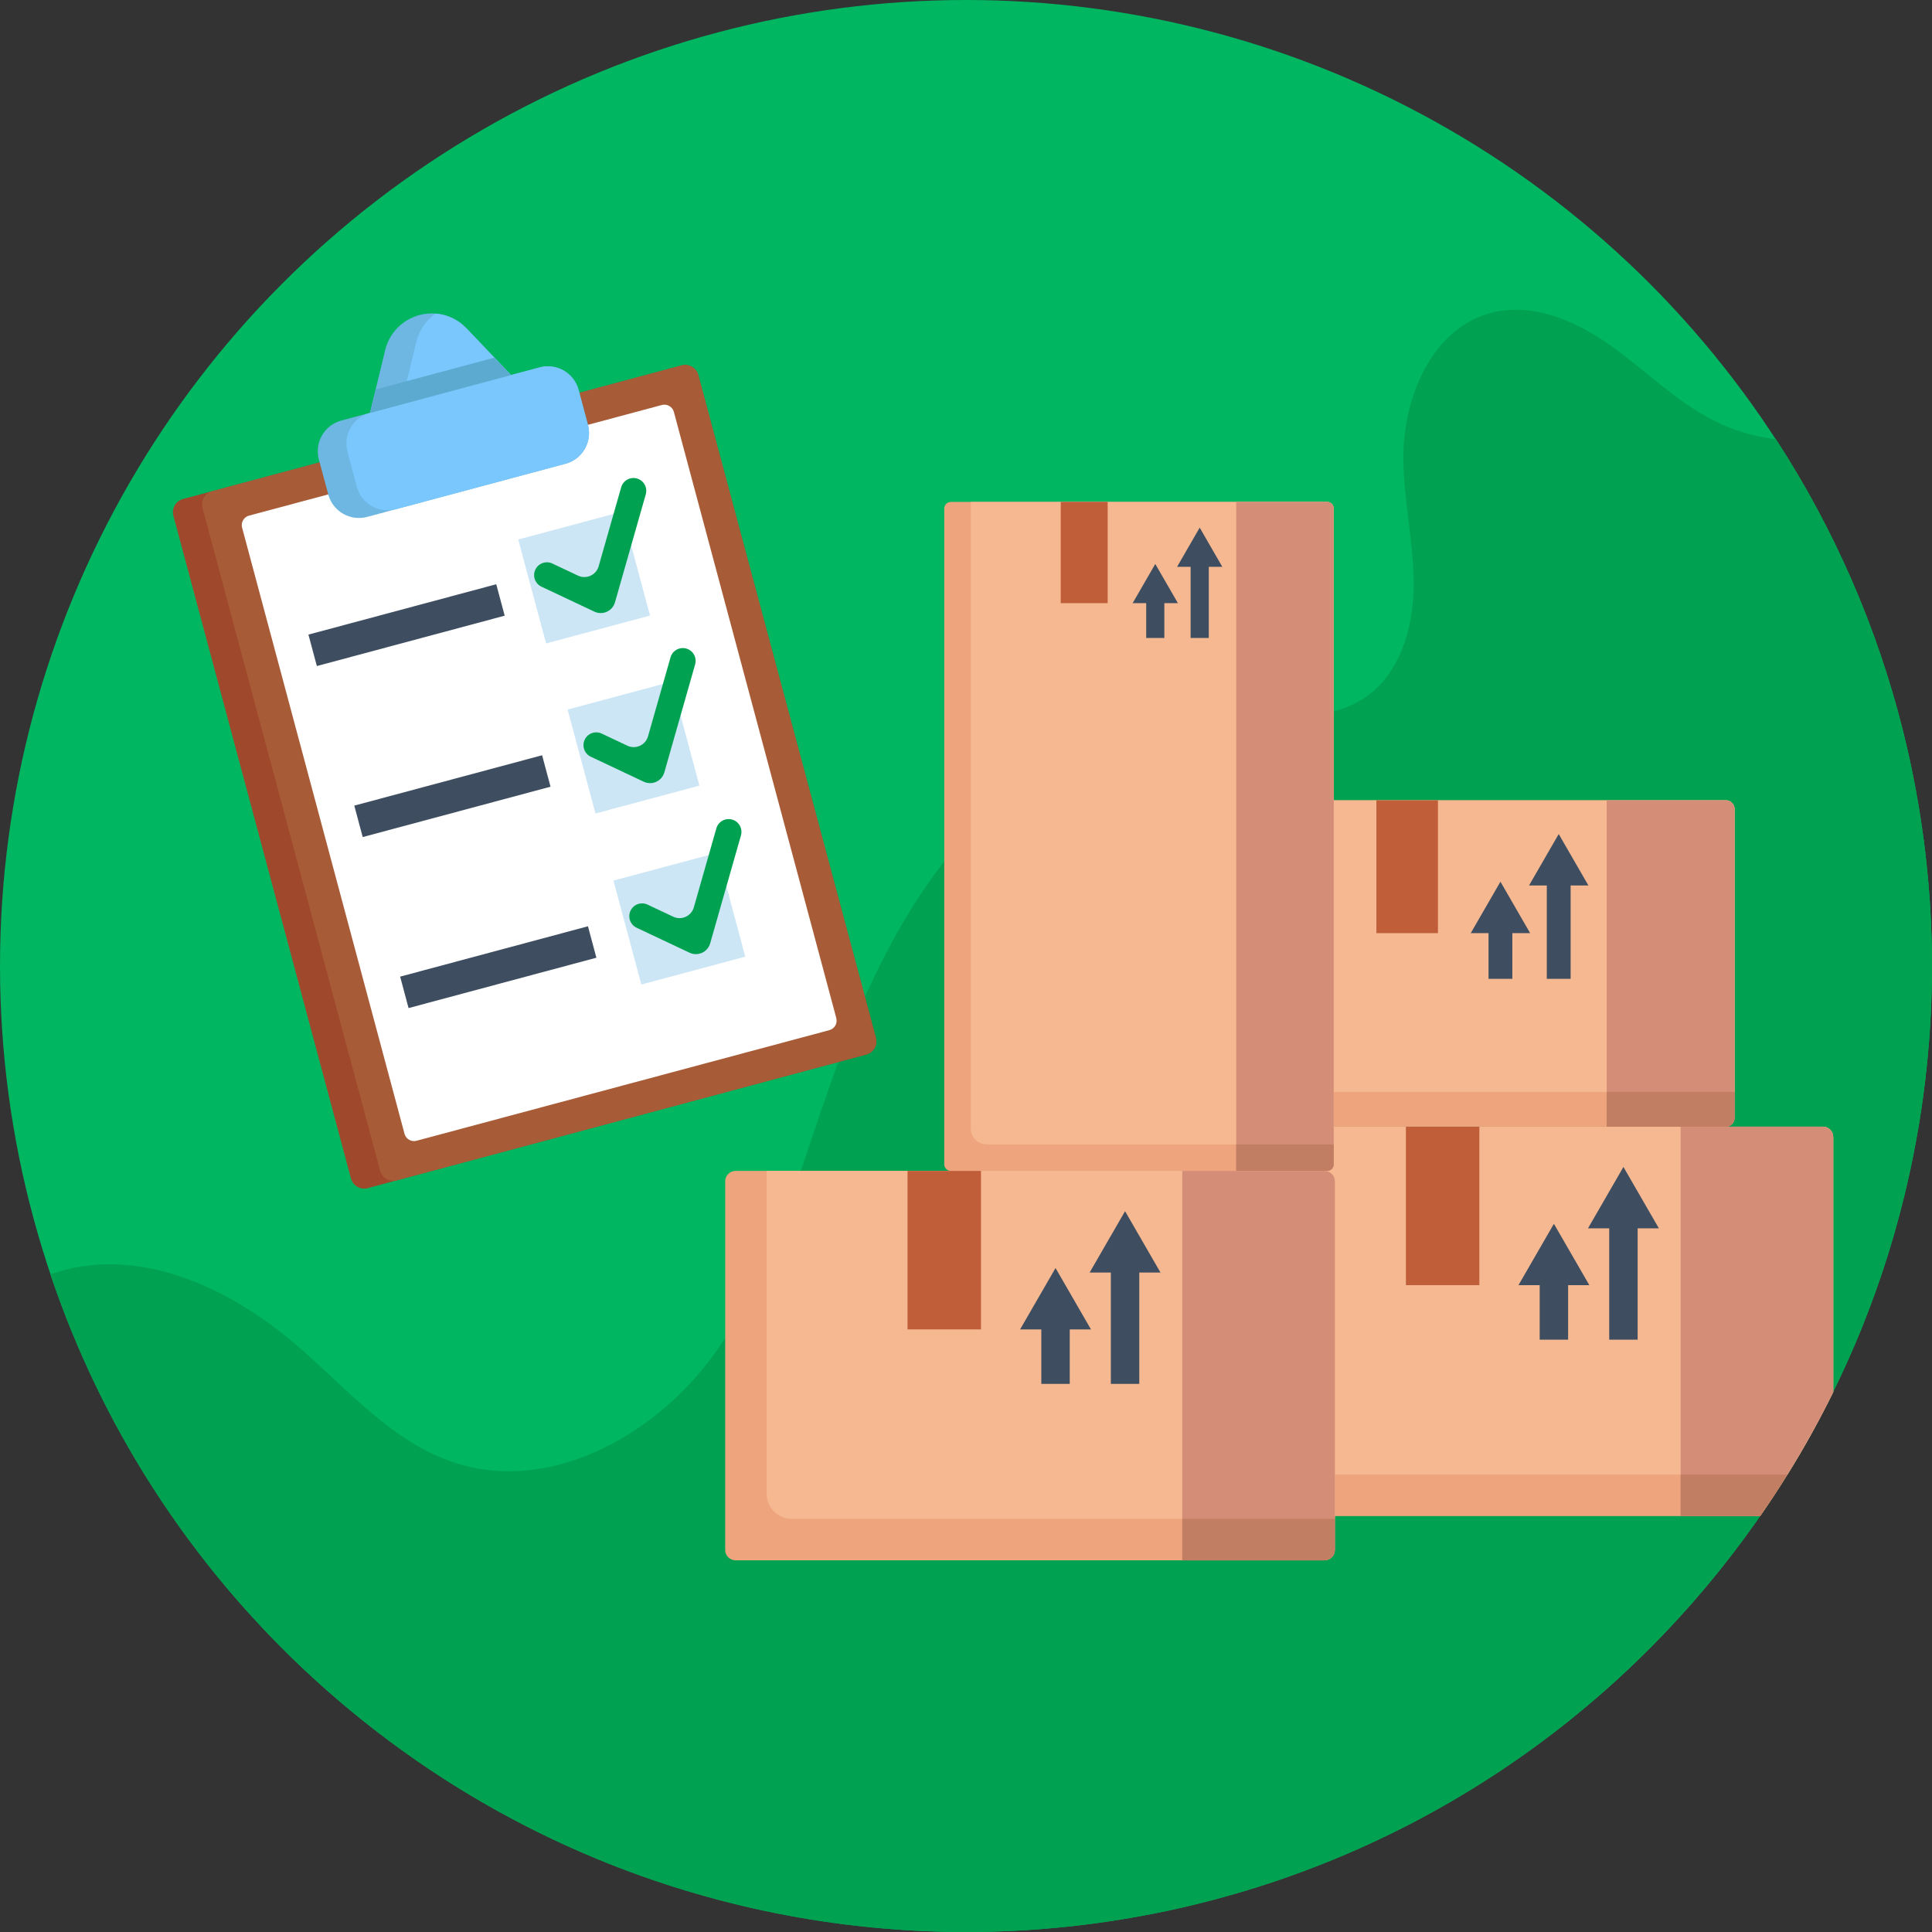 <svg id="Icons" enable-background="new 0 0 512 512" height="512" viewBox="0 0 512 512" width="512" xmlns="http://www.w3.org/2000/svg"><rect x="0" y="0" width="512" height="512" fill="#333333" stroke="none"/><g><g><ellipse cx="255.997" cy="256" fill="#00b661" rx="255.997" ry="256"/><path d="m470.676 116.419c62.277 95.64 54.633 224.797-26.119 312.733-95.627 104.134-257.575 111.029-361.707 15.402-32.967-30.275-56.182-67.194-69.491-106.827 1.304-.459 2.645-.87 4.011-1.218 21.641-5.529 44.303 5.439 61.236 19.998 13.356 11.491 25.353 25.808 42.123 31.202 24.721 7.971 51.991-6.807 67.583-27.571 15.591-20.778 22.52-46.552 31.123-71.06 8.432-24.026 19.013-47.804 35.865-66.895 16.853-19.077 40.822-33.084 66.283-33.178 13.736-.04 28.871 3.541 40.219-4.19 9.251-6.304 12.762-18.421 12.83-29.613.075-11.2-2.611-22.261-2.727-33.459-.156-16.3 7.556-34.796 23.343-38.858 10.949-2.816 22.451 2.194 31.669 8.758 9.218 6.551 17.319 14.805 27.43 19.895 5.112 2.563 10.652 4.189 16.329 4.881z" fill="#00a151"/></g><g><g><g><path d="m485.824 301.33v67.58c-3.65 7.44-7.7 14.74-12.14 21.88-2.3 3.71-4.71 7.37-7.22 10.99h-139.458c-1.52 0-2.75-1.23-2.75-2.75v-97.7c0-1.52 1.23-2.75 2.75-2.75h156.078c1.51 0 2.74 1.23 2.74 2.75z" fill="#eea47d"/><path d="m485.824 301.33v67.58c-3.65 7.44-7.7 14.74-12.14 21.88h-131.808c-3.66 0-6.63-2.97-6.63-6.63v-85.58h147.838c1.51 0 2.74 1.23 2.74 2.75z" fill="#f5b890"/><path d="m485.824 301.33v67.58c-5.55 11.3-12.01 22.29-19.36 32.87h-21.08v-103.2h37.699c1.511 0 2.741 1.23 2.741 2.75z" fill="#d48d77"/><path d="m473.684 390.79c-2.3 3.71-4.71 7.37-7.22 10.99h-21.08v-10.99z" fill="#c17e62"/></g><g fill="#3e4e60"><path d="m408.035 340.582v14.442h7.532v-14.442h5.624l-9.39-16.263-9.39 16.263z"/><path d="m426.461 325.516v29.508h7.532v-29.508h5.624l-9.39-16.262-9.39 16.262z"/></g><path d="m372.581 298.582h19.462v42h-19.462z" fill="#bf5e39"/></g><g><g><path d="m459.678 214.39v81.89c0 1.271-1.031 2.302-2.302 2.302h-130.816c-1.271 0-2.302-1.031-2.302-2.302v-81.89c0-1.271 1.031-2.302 2.302-2.302h130.816c1.271 0 2.302 1.031 2.302 2.302z" fill="#eea47d"/><path d="m459.678 214.39v74.978h-120.655c-3.066 0-5.552-2.486-5.552-5.552v-71.729h123.904c1.272.001 2.303 1.032 2.303 2.303z" fill="#f5b890"/><path d="m457.376 212.088h-31.591v86.495h31.591c1.271 0 2.302-1.031 2.302-2.302v-81.891c0-1.271-1.031-2.302-2.302-2.302z" fill="#d48d77"/><path d="m457.376 298.583h-31.591v-9.214h33.893v6.912c0 1.271-1.031 2.302-2.302 2.302z" fill="#c17e62"/></g><g fill="#3e4e60"><path d="m394.476 247.29v12.105h6.313v-12.105h4.714l-7.87-13.63-7.871 13.63z"/><path d="m409.919 234.663v24.732h6.314v-24.732h4.714l-7.871-13.631-7.87 13.631z"/></g><path d="m364.76 212.088h16.312v35.202h-16.312z" fill="#bf5e39"/></g><g><g><path d="m353.45 134.767v173.783c0 .969-.786 1.755-1.754 1.755h-99.703c-.969 0-1.754-.786-1.754-1.755v-173.783c0-.969.786-1.755 1.754-1.755h99.703c.968.001 1.754.786 1.754 1.755z" fill="#eea47d"/><path d="m353.45 134.767v168.514h-91.958c-2.337 0-4.231-1.894-4.231-4.231v-166.037h94.435c.968 0 1.754.785 1.754 1.754z" fill="#f5b890"/><path d="m351.695 133.013h-24.078v177.292h24.078c.969 0 1.754-.786 1.754-1.754v-173.784c0-.969-.785-1.754-1.754-1.754z" fill="#d48d77"/><path d="m351.695 310.305h-24.078v-7.023h25.832v5.268c0 .969-.785 1.755-1.754 1.755z" fill="#c17e62"/></g><g fill="#3e4e60"><path d="m303.755 159.843v9.225h4.812v-9.225h3.593l-5.999-10.389-5.999 10.389z"/><path d="m315.526 150.218v18.85h4.812v-18.85h3.592l-5.998-10.388-5.999 10.388z"/></g><path d="m281.107 133.013h12.433v26.83h-12.433z" fill="#bf5e39"/></g><g><g><path d="m353.753 313.051v97.703c0 1.517-1.23 2.747-2.746 2.747h-156.077c-1.517 0-2.746-1.23-2.746-2.747v-97.703c0-1.517 1.23-2.746 2.746-2.746h156.077c1.516-.001 2.746 1.229 2.746 2.746z" fill="#eea47d"/><path d="m353.753 313.051v89.457h-143.953c-3.658 0-6.624-2.965-6.624-6.624v-85.58h147.83c1.517 0 2.747 1.23 2.747 2.747z" fill="#f5b890"/><path d="m351.006 310.304h-37.692v103.197h37.692c1.517 0 2.746-1.23 2.746-2.746v-97.704c0-1.517-1.229-2.747-2.746-2.747z" fill="#d48d77"/><path d="m351.006 413.501h-37.692v-10.994h40.438v8.247c0 1.517-1.229 2.747-2.746 2.747z" fill="#c17e62"/></g><g fill="#3e4e60"><path d="m275.96 352.304v14.442h7.533v-14.442h5.624l-9.39-16.263-9.391 16.263z"/><path d="m294.386 337.238v29.508h7.533v-29.508h5.624l-9.39-16.262-9.391 16.262z"/></g><path d="m240.507 310.304h19.462v42h-19.462z" fill="#bf5e39"/></g></g><g><g><path d="m185.056 99.397 47.063 175.642c.516 1.926-.625 3.911-2.557 4.429l-132.122 35.403c-1.932.518-3.913-.631-4.429-2.557l-47.063-175.643c-.516-1.926.625-3.911 2.557-4.429l132.122-35.402c1.932-.518 3.913.631 4.429 2.557z" fill="#9f482c"/><path d="m185.056 99.397 47.063 175.642c.516 1.926-.625 3.911-2.557 4.429l-124.401 33.333c-1.932.518-3.913-.631-4.429-2.557l-47.063-175.642c-.516-1.926.625-3.911 2.557-4.429l124.401-33.333c1.932-.518 3.913.631 4.429 2.557z" fill="#a75c37"/></g><path d="m219.788 272.999-109.396 29.313c-1.39.372-2.818-.452-3.19-1.842l-43.043-160.637c-.372-1.39.452-2.818 1.842-3.19l109.396-29.313c1.39-.372 2.818.452 3.19 1.842l43.042 160.638c.373 1.388-.452 2.817-1.841 3.189z" fill="#fff"/><path d="m153.33 103.324 2.48 9.254c1.205 4.496-1.459 9.119-5.961 10.325l-52.539 14.078c-4.502 1.206-9.12-1.465-10.325-5.961l-2.48-9.254c-1.206-4.502 1.459-9.119 5.961-10.325l52.539-14.078c4.501-1.207 9.118 1.459 10.325 5.961z" fill="#6db7e2"/><path d="m153.33 103.324 2.48 9.254c1.205 4.496-1.459 9.119-5.961 10.325l-44.954 12.046c-4.496 1.205-9.12-1.465-10.325-5.961l-2.48-9.254c-1.206-4.502 1.465-9.12 5.961-10.325l44.954-12.046c4.501-1.207 9.118 1.459 10.325 5.961z" fill="#79c7fd"/><g><path d="m135.42 99.395-37.37 10.013 1.499-6.192 2.523-10.436c.549-2.26 1.687-4.281 3.254-5.886 1.573-1.606 3.562-2.799 5.807-3.4 1.43-.383 2.894-.507 4.324-.389 3.059.249 5.981 1.604 8.167 3.901l7.403 7.776z" fill="#6db7e2"/><path d="m135.42 99.395-29.107 7.799 4.022-16.628c.549-2.26 1.687-4.281 3.254-5.886.571-.581 1.193-1.108 1.868-1.575 3.059.249 5.981 1.604 8.167 3.901z" fill="#79c7fd"/><path d="m135.42 99.395-37.37 10.013 1.499-6.191 31.478-8.435z" fill="#5daad1"/></g><g><path d="m165.723 229.197h28.517v28.518h-28.517z" fill="#cde6f6" transform="matrix(.966 -.259 .259 .966 -56.879 54.879)"/><g><path d="m188.202 250.001c-.666 2.335-3.267 3.515-5.463 2.479l-14.026-6.618c-1.693-.799-2.419-2.82-1.62-4.514s2.819-2.42 4.513-1.62l6.802 3.209c2.196 1.036 4.797-.144 5.463-2.479l5.969-20.931c.513-1.8 2.386-2.845 4.191-2.331 1.8.513 2.844 2.39 2.331 4.191z" fill="#00a151"/></g></g><g><path d="m153.579 183.878h28.517v28.518h-28.517z" fill="#cde6f6" transform="matrix(.966 -.259 .259 .966 -45.563 50.192)"/><g><path d="m176.059 204.682c-.666 2.335-3.267 3.515-5.463 2.479l-14.026-6.618c-1.693-.799-2.419-2.82-1.62-4.514s2.819-2.42 4.513-1.62l6.802 3.209c2.196 1.036 4.797-.144 5.463-2.479l5.969-20.931c.513-1.8 2.386-2.845 4.191-2.331 1.8.514 2.844 2.39 2.331 4.191z" fill="#00a151"/></g></g><g><path d="m140.5 138.81h28.517v28.518h-28.517z" fill="#cde6f6" transform="matrix(.966 -.259 .259 .966 -34.344 45.271)"/><g><path d="m162.979 159.613c-.666 2.335-3.267 3.515-5.463 2.479l-14.026-6.618c-1.693-.799-2.419-2.82-1.62-4.514s2.819-2.42 4.513-1.62l6.802 3.209c2.196 1.036 4.797-.144 5.463-2.479l5.969-20.931c.513-1.8 2.386-2.845 4.191-2.331 1.8.513 2.844 2.39 2.331 4.191z" fill="#00a151"/></g></g><g fill="#3e4e60"><path d="m81.94 161.364h51.527v8.626h-51.527z" transform="matrix(.966 -.259 .259 .966 -39.211 33.521)"/><path d="m94.083 206.683h51.527v8.626h-51.527z" transform="matrix(.966 -.259 .259 .966 -50.527 38.209)"/><path d="m106.226 252.003h51.527v8.626h-51.527z" transform="matrix(.966 -.259 .259 .966 -61.843 42.896)"/></g></g></g></svg>